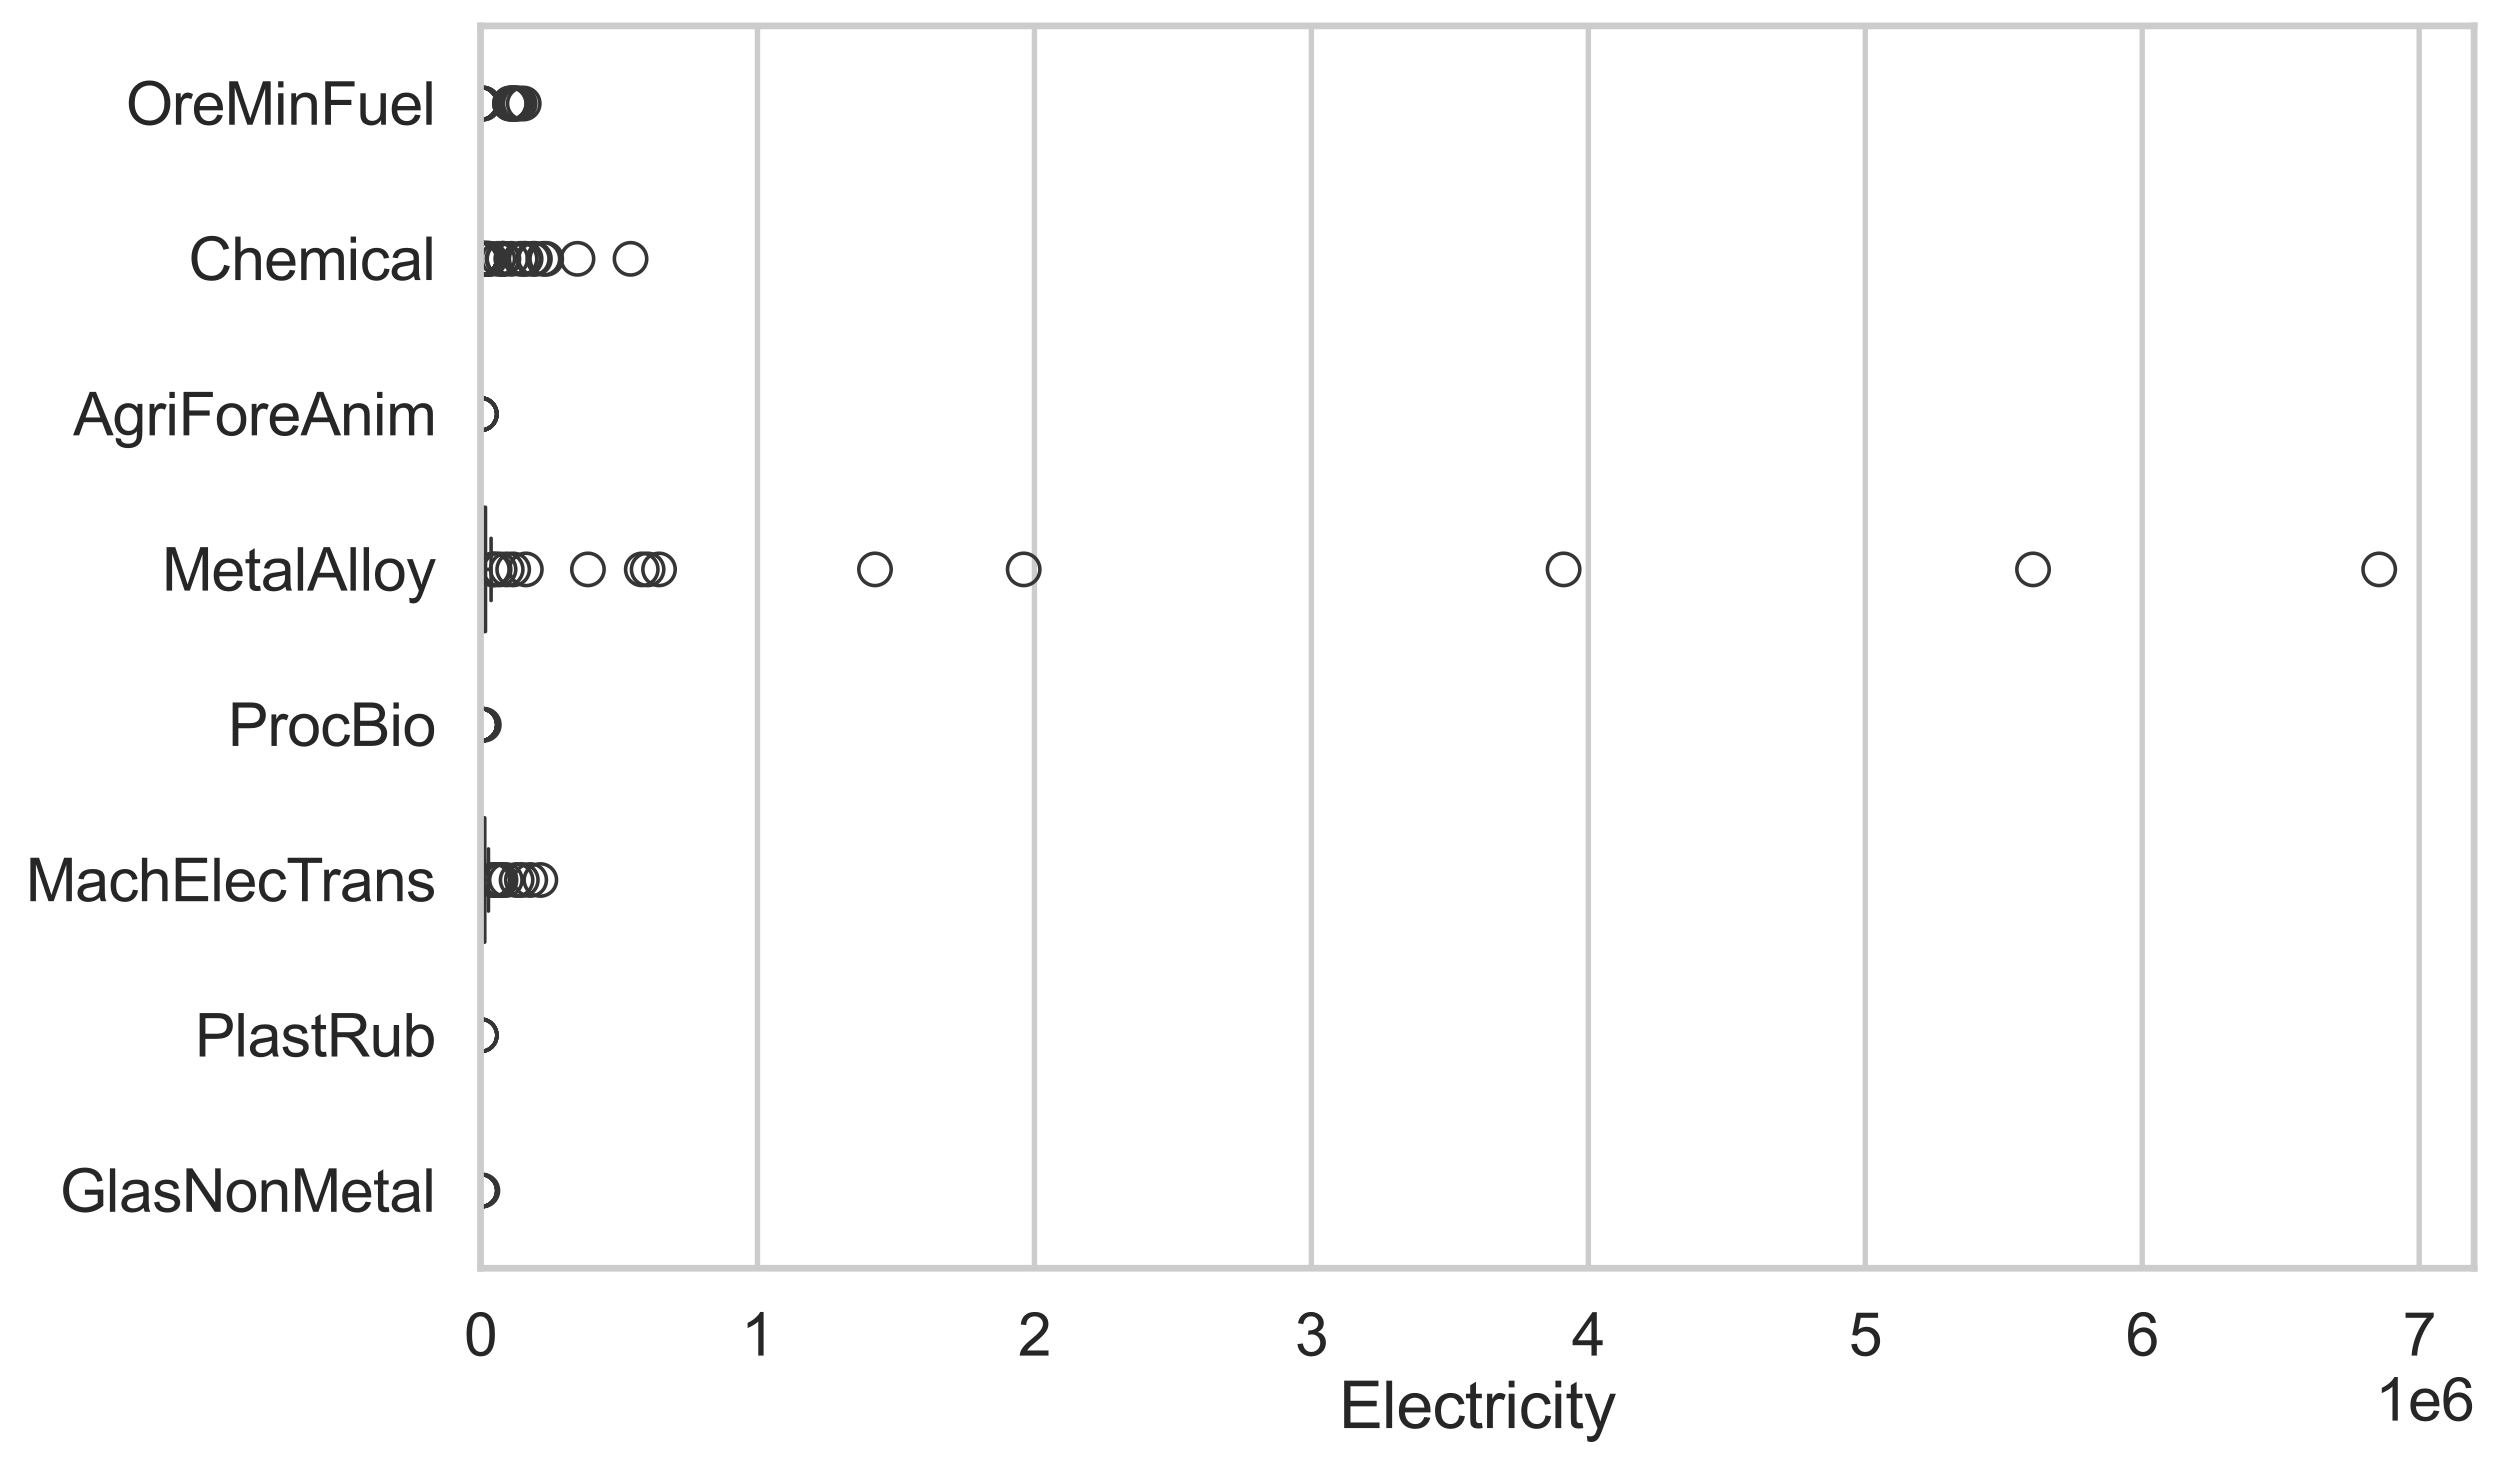 <?xml version="1.0" encoding="utf-8" standalone="no"?>
<!DOCTYPE svg PUBLIC "-//W3C//DTD SVG 1.1//EN"
  "http://www.w3.org/Graphics/SVG/1.1/DTD/svg11.dtd">
<svg xmlns:xlink="http://www.w3.org/1999/xlink" width="695.577pt" height="408.322pt" viewBox="0 0 695.577 408.322" xmlns="http://www.w3.org/2000/svg" version="1.1">
 <defs>
  <style type="text/css">*{stroke-linejoin: round; stroke-linecap: butt}</style>
 </defs>
 <g id="figure_1">
  <g id="patch_1">
   <path d="M 0 408.322 
L 695.577 408.322 
L 695.577 0 
L 0 0 
z
" style="fill: #ffffff"/>
  </g>
  <g id="axes_1">
   <g id="patch_2">
    <path d="M 133.697 352.86 
L 688.377 352.86 
L 688.377 7.2 
L 133.697 7.2 
z
" style="fill: #ffffff"/>
   </g>
   <g id="matplotlib.axis_1">
    <g id="xtick_1">
     <g id="line2d_1">
      <path d="M 133.697 352.86 
L 133.697 7.2 
" clip-path="url(#p0f809bcb93)" style="fill: none; stroke: #cccccc; stroke-width: 1.5; stroke-linecap: round"/>
     </g>
     <g id="text_1">
      <!-- 0 -->
      <g style="fill: #262626" transform="translate(129.109 377.17) scale(0.165 -0.165)">
       <defs>
        <path id="ArialMT-30" d="M 266 2259 
Q 266 3072 433 3567 
Q 600 4063 929 4331 
Q 1259 4600 1759 4600 
Q 2128 4600 2406 4451 
Q 2684 4303 2865 4023 
Q 3047 3744 3150 3342 
Q 3253 2941 3253 2259 
Q 3253 1453 3087 958 
Q 2922 463 2592 192 
Q 2263 -78 1759 -78 
Q 1097 -78 719 397 
Q 266 969 266 2259 
z
M 844 2259 
Q 844 1131 1108 757 
Q 1372 384 1759 384 
Q 2147 384 2411 759 
Q 2675 1134 2675 2259 
Q 2675 3391 2411 3762 
Q 2147 4134 1753 4134 
Q 1366 4134 1134 3806 
Q 844 3388 844 2259 
z
" transform="scale(0.016)"/>
       </defs>
       <use xlink:href="#ArialMT-30"/>
      </g>
     </g>
    </g>
    <g id="xtick_2">
     <g id="line2d_2">
      <path d="M 210.753 352.86 
L 210.753 7.2 
" clip-path="url(#p0f809bcb93)" style="fill: none; stroke: #cccccc; stroke-width: 1.5; stroke-linecap: round"/>
     </g>
     <g id="text_2">
      <!-- 1 -->
      <g style="fill: #262626" transform="translate(206.165 377.17) scale(0.165 -0.165)">
       <defs>
        <path id="ArialMT-31" d="M 2384 0 
L 1822 0 
L 1822 3584 
Q 1619 3391 1289 3197 
Q 959 3003 697 2906 
L 697 3450 
Q 1169 3672 1522 3987 
Q 1875 4303 2022 4600 
L 2384 4600 
L 2384 0 
z
" transform="scale(0.016)"/>
       </defs>
       <use xlink:href="#ArialMT-31"/>
      </g>
     </g>
    </g>
    <g id="xtick_3">
     <g id="line2d_3">
      <path d="M 287.809 352.86 
L 287.809 7.2 
" clip-path="url(#p0f809bcb93)" style="fill: none; stroke: #cccccc; stroke-width: 1.5; stroke-linecap: round"/>
     </g>
     <g id="text_3">
      <!-- 2 -->
      <g style="fill: #262626" transform="translate(283.221 377.17) scale(0.165 -0.165)">
       <defs>
        <path id="ArialMT-32" d="M 3222 541 
L 3222 0 
L 194 0 
Q 188 203 259 391 
Q 375 700 629 1000 
Q 884 1300 1366 1694 
Q 2113 2306 2375 2664 
Q 2638 3022 2638 3341 
Q 2638 3675 2398 3904 
Q 2159 4134 1775 4134 
Q 1369 4134 1125 3890 
Q 881 3647 878 3216 
L 300 3275 
Q 359 3922 746 4261 
Q 1134 4600 1788 4600 
Q 2447 4600 2831 4234 
Q 3216 3869 3216 3328 
Q 3216 3053 3103 2787 
Q 2991 2522 2730 2228 
Q 2469 1934 1863 1422 
Q 1356 997 1212 845 
Q 1069 694 975 541 
L 3222 541 
z
" transform="scale(0.016)"/>
       </defs>
       <use xlink:href="#ArialMT-32"/>
      </g>
     </g>
    </g>
    <g id="xtick_4">
     <g id="line2d_4">
      <path d="M 364.865 352.86 
L 364.865 7.2 
" clip-path="url(#p0f809bcb93)" style="fill: none; stroke: #cccccc; stroke-width: 1.5; stroke-linecap: round"/>
     </g>
     <g id="text_4">
      <!-- 3 -->
      <g style="fill: #262626" transform="translate(360.277 377.17) scale(0.165 -0.165)">
       <defs>
        <path id="ArialMT-33" d="M 269 1209 
L 831 1284 
Q 928 806 1161 595 
Q 1394 384 1728 384 
Q 2125 384 2398 659 
Q 2672 934 2672 1341 
Q 2672 1728 2419 1979 
Q 2166 2231 1775 2231 
Q 1616 2231 1378 2169 
L 1441 2663 
Q 1497 2656 1531 2656 
Q 1891 2656 2178 2843 
Q 2466 3031 2466 3422 
Q 2466 3731 2256 3934 
Q 2047 4138 1716 4138 
Q 1388 4138 1169 3931 
Q 950 3725 888 3313 
L 325 3413 
Q 428 3978 793 4289 
Q 1159 4600 1703 4600 
Q 2078 4600 2393 4439 
Q 2709 4278 2876 4000 
Q 3044 3722 3044 3409 
Q 3044 3113 2884 2869 
Q 2725 2625 2413 2481 
Q 2819 2388 3044 2092 
Q 3269 1797 3269 1353 
Q 3269 753 2831 336 
Q 2394 -81 1725 -81 
Q 1122 -81 723 278 
Q 325 638 269 1209 
z
" transform="scale(0.016)"/>
       </defs>
       <use xlink:href="#ArialMT-33"/>
      </g>
     </g>
    </g>
    <g id="xtick_5">
     <g id="line2d_5">
      <path d="M 441.921 352.86 
L 441.921 7.2 
" clip-path="url(#p0f809bcb93)" style="fill: none; stroke: #cccccc; stroke-width: 1.5; stroke-linecap: round"/>
     </g>
     <g id="text_5">
      <!-- 4 -->
      <g style="fill: #262626" transform="translate(437.333 377.17) scale(0.165 -0.165)">
       <defs>
        <path id="ArialMT-34" d="M 2069 0 
L 2069 1097 
L 81 1097 
L 81 1613 
L 2172 4581 
L 2631 4581 
L 2631 1613 
L 3250 1613 
L 3250 1097 
L 2631 1097 
L 2631 0 
L 2069 0 
z
M 2069 1613 
L 2069 3678 
L 634 1613 
L 2069 1613 
z
" transform="scale(0.016)"/>
       </defs>
       <use xlink:href="#ArialMT-34"/>
      </g>
     </g>
    </g>
    <g id="xtick_6">
     <g id="line2d_6">
      <path d="M 518.977 352.86 
L 518.977 7.2 
" clip-path="url(#p0f809bcb93)" style="fill: none; stroke: #cccccc; stroke-width: 1.5; stroke-linecap: round"/>
     </g>
     <g id="text_6">
      <!-- 5 -->
      <g style="fill: #262626" transform="translate(514.389 377.17) scale(0.165 -0.165)">
       <defs>
        <path id="ArialMT-35" d="M 266 1200 
L 856 1250 
Q 922 819 1161 601 
Q 1400 384 1738 384 
Q 2144 384 2425 690 
Q 2706 997 2706 1503 
Q 2706 1984 2436 2262 
Q 2166 2541 1728 2541 
Q 1456 2541 1237 2417 
Q 1019 2294 894 2097 
L 366 2166 
L 809 4519 
L 3088 4519 
L 3088 3981 
L 1259 3981 
L 1013 2750 
Q 1425 3038 1878 3038 
Q 2478 3038 2890 2622 
Q 3303 2206 3303 1553 
Q 3303 931 2941 478 
Q 2500 -78 1738 -78 
Q 1113 -78 717 272 
Q 322 622 266 1200 
z
" transform="scale(0.016)"/>
       </defs>
       <use xlink:href="#ArialMT-35"/>
      </g>
     </g>
    </g>
    <g id="xtick_7">
     <g id="line2d_7">
      <path d="M 596.033 352.86 
L 596.033 7.2 
" clip-path="url(#p0f809bcb93)" style="fill: none; stroke: #cccccc; stroke-width: 1.5; stroke-linecap: round"/>
     </g>
     <g id="text_7">
      <!-- 6 -->
      <g style="fill: #262626" transform="translate(591.445 377.17) scale(0.165 -0.165)">
       <defs>
        <path id="ArialMT-36" d="M 3184 3459 
L 2625 3416 
Q 2550 3747 2413 3897 
Q 2184 4138 1850 4138 
Q 1581 4138 1378 3988 
Q 1113 3794 959 3422 
Q 806 3050 800 2363 
Q 1003 2672 1297 2822 
Q 1591 2972 1913 2972 
Q 2475 2972 2870 2558 
Q 3266 2144 3266 1488 
Q 3266 1056 3080 686 
Q 2894 316 2569 119 
Q 2244 -78 1831 -78 
Q 1128 -78 684 439 
Q 241 956 241 2144 
Q 241 3472 731 4075 
Q 1159 4600 1884 4600 
Q 2425 4600 2770 4297 
Q 3116 3994 3184 3459 
z
M 888 1484 
Q 888 1194 1011 928 
Q 1134 663 1356 523 
Q 1578 384 1822 384 
Q 2178 384 2434 671 
Q 2691 959 2691 1453 
Q 2691 1928 2437 2201 
Q 2184 2475 1800 2475 
Q 1419 2475 1153 2201 
Q 888 1928 888 1484 
z
" transform="scale(0.016)"/>
       </defs>
       <use xlink:href="#ArialMT-36"/>
      </g>
     </g>
    </g>
    <g id="xtick_8">
     <g id="line2d_8">
      <path d="M 673.089 352.86 
L 673.089 7.2 
" clip-path="url(#p0f809bcb93)" style="fill: none; stroke: #cccccc; stroke-width: 1.5; stroke-linecap: round"/>
     </g>
     <g id="text_8">
      <!-- 7 -->
      <g style="fill: #262626" transform="translate(668.501 377.17) scale(0.165 -0.165)">
       <defs>
        <path id="ArialMT-37" d="M 303 3981 
L 303 4522 
L 3269 4522 
L 3269 4084 
Q 2831 3619 2401 2847 
Q 1972 2075 1738 1259 
Q 1569 684 1522 0 
L 944 0 
Q 953 541 1156 1306 
Q 1359 2072 1739 2783 
Q 2119 3494 2547 3981 
L 303 3981 
z
" transform="scale(0.016)"/>
       </defs>
       <use xlink:href="#ArialMT-37"/>
      </g>
     </g>
    </g>
    <g id="text_9">
     <!-- Electricity -->
     <g style="fill: #262626" transform="translate(372.532 397.334) scale(0.18 -0.18)">
      <defs>
       <path id="ArialMT-45" d="M 506 0 
L 506 4581 
L 3819 4581 
L 3819 4041 
L 1113 4041 
L 1113 2638 
L 3647 2638 
L 3647 2100 
L 1113 2100 
L 1113 541 
L 3925 541 
L 3925 0 
L 506 0 
z
" transform="scale(0.016)"/>
       <path id="ArialMT-6c" d="M 409 0 
L 409 4581 
L 972 4581 
L 972 0 
L 409 0 
z
" transform="scale(0.016)"/>
       <path id="ArialMT-65" d="M 2694 1069 
L 3275 997 
Q 3138 488 2766 206 
Q 2394 -75 1816 -75 
Q 1088 -75 661 373 
Q 234 822 234 1631 
Q 234 2469 665 2931 
Q 1097 3394 1784 3394 
Q 2450 3394 2872 2941 
Q 3294 2488 3294 1666 
Q 3294 1616 3291 1516 
L 816 1516 
Q 847 969 1125 678 
Q 1403 388 1819 388 
Q 2128 388 2347 550 
Q 2566 713 2694 1069 
z
M 847 1978 
L 2700 1978 
Q 2663 2397 2488 2606 
Q 2219 2931 1791 2931 
Q 1403 2931 1139 2672 
Q 875 2413 847 1978 
z
" transform="scale(0.016)"/>
       <path id="ArialMT-63" d="M 2588 1216 
L 3141 1144 
Q 3050 572 2676 248 
Q 2303 -75 1759 -75 
Q 1078 -75 664 370 
Q 250 816 250 1647 
Q 250 2184 428 2587 
Q 606 2991 970 3192 
Q 1334 3394 1763 3394 
Q 2303 3394 2647 3120 
Q 2991 2847 3088 2344 
L 2541 2259 
Q 2463 2594 2264 2762 
Q 2066 2931 1784 2931 
Q 1359 2931 1093 2626 
Q 828 2322 828 1663 
Q 828 994 1084 691 
Q 1341 388 1753 388 
Q 2084 388 2306 591 
Q 2528 794 2588 1216 
z
" transform="scale(0.016)"/>
       <path id="ArialMT-74" d="M 1650 503 
L 1731 6 
Q 1494 -44 1306 -44 
Q 1000 -44 831 53 
Q 663 150 594 308 
Q 525 466 525 972 
L 525 2881 
L 113 2881 
L 113 3319 
L 525 3319 
L 525 4141 
L 1084 4478 
L 1084 3319 
L 1650 3319 
L 1650 2881 
L 1084 2881 
L 1084 941 
Q 1084 700 1114 631 
Q 1144 563 1211 522 
Q 1278 481 1403 481 
Q 1497 481 1650 503 
z
" transform="scale(0.016)"/>
       <path id="ArialMT-72" d="M 416 0 
L 416 3319 
L 922 3319 
L 922 2816 
Q 1116 3169 1280 3281 
Q 1444 3394 1641 3394 
Q 1925 3394 2219 3213 
L 2025 2691 
Q 1819 2813 1613 2813 
Q 1428 2813 1281 2702 
Q 1134 2591 1072 2394 
Q 978 2094 978 1738 
L 978 0 
L 416 0 
z
" transform="scale(0.016)"/>
       <path id="ArialMT-69" d="M 425 3934 
L 425 4581 
L 988 4581 
L 988 3934 
L 425 3934 
z
M 425 0 
L 425 3319 
L 988 3319 
L 988 0 
L 425 0 
z
" transform="scale(0.016)"/>
       <path id="ArialMT-79" d="M 397 -1278 
L 334 -750 
Q 519 -800 656 -800 
Q 844 -800 956 -737 
Q 1069 -675 1141 -563 
Q 1194 -478 1313 -144 
Q 1328 -97 1363 -6 
L 103 3319 
L 709 3319 
L 1400 1397 
Q 1534 1031 1641 628 
Q 1738 1016 1872 1384 
L 2581 3319 
L 3144 3319 
L 1881 -56 
Q 1678 -603 1566 -809 
Q 1416 -1088 1222 -1217 
Q 1028 -1347 759 -1347 
Q 597 -1347 397 -1278 
z
" transform="scale(0.016)"/>
      </defs>
      <use xlink:href="#ArialMT-45"/>
      <use xlink:href="#ArialMT-6c" transform="translate(66.699 0)"/>
      <use xlink:href="#ArialMT-65" transform="translate(88.916 0)"/>
      <use xlink:href="#ArialMT-63" transform="translate(144.531 0)"/>
      <use xlink:href="#ArialMT-74" transform="translate(194.531 0)"/>
      <use xlink:href="#ArialMT-72" transform="translate(222.314 0)"/>
      <use xlink:href="#ArialMT-69" transform="translate(255.615 0)"/>
      <use xlink:href="#ArialMT-63" transform="translate(277.832 0)"/>
      <use xlink:href="#ArialMT-69" transform="translate(327.832 0)"/>
      <use xlink:href="#ArialMT-74" transform="translate(350.049 0)"/>
      <use xlink:href="#ArialMT-79" transform="translate(377.832 0)"/>
     </g>
    </g>
    <g id="text_10">
     <!-- 1e6 -->
     <g style="fill: #262626" transform="translate(660.85 395.26) scale(0.165 -0.165)">
      <use xlink:href="#ArialMT-31"/>
      <use xlink:href="#ArialMT-65" transform="translate(55.615 0)"/>
      <use xlink:href="#ArialMT-36" transform="translate(111.23 0)"/>
     </g>
    </g>
   </g>
   <g id="matplotlib.axis_2">
    <g id="ytick_1">
     <g id="text_11">
      <!-- OreMinFuel -->
      <g style="fill: #262626" transform="translate(35.013 34.709) scale(0.165 -0.165)">
       <defs>
        <path id="ArialMT-4f" d="M 309 2231 
Q 309 3372 921 4017 
Q 1534 4663 2503 4663 
Q 3138 4663 3647 4359 
Q 4156 4056 4423 3514 
Q 4691 2972 4691 2284 
Q 4691 1588 4409 1038 
Q 4128 488 3612 205 
Q 3097 -78 2500 -78 
Q 1853 -78 1343 234 
Q 834 547 571 1087 
Q 309 1628 309 2231 
z
M 934 2222 
Q 934 1394 1379 917 
Q 1825 441 2497 441 
Q 3181 441 3623 922 
Q 4066 1403 4066 2288 
Q 4066 2847 3877 3264 
Q 3688 3681 3323 3911 
Q 2959 4141 2506 4141 
Q 1863 4141 1398 3698 
Q 934 3256 934 2222 
z
" transform="scale(0.016)"/>
        <path id="ArialMT-4d" d="M 475 0 
L 475 4581 
L 1388 4581 
L 2472 1338 
Q 2622 884 2691 659 
Q 2769 909 2934 1394 
L 4031 4581 
L 4847 4581 
L 4847 0 
L 4263 0 
L 4263 3834 
L 2931 0 
L 2384 0 
L 1059 3900 
L 1059 0 
L 475 0 
z
" transform="scale(0.016)"/>
        <path id="ArialMT-6e" d="M 422 0 
L 422 3319 
L 928 3319 
L 928 2847 
Q 1294 3394 1984 3394 
Q 2284 3394 2536 3286 
Q 2788 3178 2913 3003 
Q 3038 2828 3088 2588 
Q 3119 2431 3119 2041 
L 3119 0 
L 2556 0 
L 2556 2019 
Q 2556 2363 2490 2533 
Q 2425 2703 2258 2804 
Q 2091 2906 1866 2906 
Q 1506 2906 1245 2678 
Q 984 2450 984 1813 
L 984 0 
L 422 0 
z
" transform="scale(0.016)"/>
        <path id="ArialMT-46" d="M 525 0 
L 525 4581 
L 3616 4581 
L 3616 4041 
L 1131 4041 
L 1131 2622 
L 3281 2622 
L 3281 2081 
L 1131 2081 
L 1131 0 
L 525 0 
z
" transform="scale(0.016)"/>
        <path id="ArialMT-75" d="M 2597 0 
L 2597 488 
Q 2209 -75 1544 -75 
Q 1250 -75 995 37 
Q 741 150 617 320 
Q 494 491 444 738 
Q 409 903 409 1263 
L 409 3319 
L 972 3319 
L 972 1478 
Q 972 1038 1006 884 
Q 1059 663 1231 536 
Q 1403 409 1656 409 
Q 1909 409 2131 539 
Q 2353 669 2445 892 
Q 2538 1116 2538 1541 
L 2538 3319 
L 3100 3319 
L 3100 0 
L 2597 0 
z
" transform="scale(0.016)"/>
       </defs>
       <use xlink:href="#ArialMT-4f"/>
       <use xlink:href="#ArialMT-72" transform="translate(77.783 0)"/>
       <use xlink:href="#ArialMT-65" transform="translate(111.084 0)"/>
       <use xlink:href="#ArialMT-4d" transform="translate(166.699 0)"/>
       <use xlink:href="#ArialMT-69" transform="translate(250 0)"/>
       <use xlink:href="#ArialMT-6e" transform="translate(272.217 0)"/>
       <use xlink:href="#ArialMT-46" transform="translate(327.832 0)"/>
       <use xlink:href="#ArialMT-75" transform="translate(388.916 0)"/>
       <use xlink:href="#ArialMT-65" transform="translate(444.531 0)"/>
       <use xlink:href="#ArialMT-6c" transform="translate(500.146 0)"/>
      </g>
     </g>
    </g>
    <g id="ytick_2">
     <g id="text_12">
      <!-- Chemical -->
      <g style="fill: #262626" transform="translate(52.428 77.916) scale(0.165 -0.165)">
       <defs>
        <path id="ArialMT-43" d="M 3763 1606 
L 4369 1453 
Q 4178 706 3683 314 
Q 3188 -78 2472 -78 
Q 1731 -78 1267 223 
Q 803 525 561 1097 
Q 319 1669 319 2325 
Q 319 3041 592 3573 
Q 866 4106 1370 4382 
Q 1875 4659 2481 4659 
Q 3169 4659 3637 4309 
Q 4106 3959 4291 3325 
L 3694 3184 
Q 3534 3684 3231 3912 
Q 2928 4141 2469 4141 
Q 1941 4141 1586 3887 
Q 1231 3634 1087 3207 
Q 944 2781 944 2328 
Q 944 1744 1114 1308 
Q 1284 872 1643 656 
Q 2003 441 2422 441 
Q 2931 441 3284 734 
Q 3638 1028 3763 1606 
z
" transform="scale(0.016)"/>
        <path id="ArialMT-68" d="M 422 0 
L 422 4581 
L 984 4581 
L 984 2938 
Q 1378 3394 1978 3394 
Q 2347 3394 2619 3248 
Q 2891 3103 3008 2847 
Q 3125 2591 3125 2103 
L 3125 0 
L 2563 0 
L 2563 2103 
Q 2563 2525 2380 2717 
Q 2197 2909 1863 2909 
Q 1613 2909 1392 2779 
Q 1172 2650 1078 2428 
Q 984 2206 984 1816 
L 984 0 
L 422 0 
z
" transform="scale(0.016)"/>
        <path id="ArialMT-6d" d="M 422 0 
L 422 3319 
L 925 3319 
L 925 2853 
Q 1081 3097 1340 3245 
Q 1600 3394 1931 3394 
Q 2300 3394 2536 3241 
Q 2772 3088 2869 2813 
Q 3263 3394 3894 3394 
Q 4388 3394 4653 3120 
Q 4919 2847 4919 2278 
L 4919 0 
L 4359 0 
L 4359 2091 
Q 4359 2428 4304 2576 
Q 4250 2725 4106 2815 
Q 3963 2906 3769 2906 
Q 3419 2906 3187 2673 
Q 2956 2441 2956 1928 
L 2956 0 
L 2394 0 
L 2394 2156 
Q 2394 2531 2256 2718 
Q 2119 2906 1806 2906 
Q 1569 2906 1367 2781 
Q 1166 2656 1075 2415 
Q 984 2175 984 1722 
L 984 0 
L 422 0 
z
" transform="scale(0.016)"/>
        <path id="ArialMT-61" d="M 2588 409 
Q 2275 144 1986 34 
Q 1697 -75 1366 -75 
Q 819 -75 525 192 
Q 231 459 231 875 
Q 231 1119 342 1320 
Q 453 1522 633 1644 
Q 813 1766 1038 1828 
Q 1203 1872 1538 1913 
Q 2219 1994 2541 2106 
Q 2544 2222 2544 2253 
Q 2544 2597 2384 2738 
Q 2169 2928 1744 2928 
Q 1347 2928 1158 2789 
Q 969 2650 878 2297 
L 328 2372 
Q 403 2725 575 2942 
Q 747 3159 1072 3276 
Q 1397 3394 1825 3394 
Q 2250 3394 2515 3294 
Q 2781 3194 2906 3042 
Q 3031 2891 3081 2659 
Q 3109 2516 3109 2141 
L 3109 1391 
Q 3109 606 3145 398 
Q 3181 191 3288 0 
L 2700 0 
Q 2613 175 2588 409 
z
M 2541 1666 
Q 2234 1541 1622 1453 
Q 1275 1403 1131 1340 
Q 988 1278 909 1158 
Q 831 1038 831 891 
Q 831 666 1001 516 
Q 1172 366 1500 366 
Q 1825 366 2078 508 
Q 2331 650 2450 897 
Q 2541 1088 2541 1459 
L 2541 1666 
z
" transform="scale(0.016)"/>
       </defs>
       <use xlink:href="#ArialMT-43"/>
       <use xlink:href="#ArialMT-68" transform="translate(72.217 0)"/>
       <use xlink:href="#ArialMT-65" transform="translate(127.832 0)"/>
       <use xlink:href="#ArialMT-6d" transform="translate(183.447 0)"/>
       <use xlink:href="#ArialMT-69" transform="translate(266.748 0)"/>
       <use xlink:href="#ArialMT-63" transform="translate(288.965 0)"/>
       <use xlink:href="#ArialMT-61" transform="translate(338.965 0)"/>
       <use xlink:href="#ArialMT-6c" transform="translate(394.58 0)"/>
      </g>
     </g>
    </g>
    <g id="ytick_3">
     <g id="text_13">
      <!-- AgriForeAnim -->
      <g style="fill: #262626" transform="translate(20.341 121.124) scale(0.165 -0.165)">
       <defs>
        <path id="ArialMT-41" d="M -9 0 
L 1750 4581 
L 2403 4581 
L 4278 0 
L 3588 0 
L 3053 1388 
L 1138 1388 
L 634 0 
L -9 0 
z
M 1313 1881 
L 2866 1881 
L 2388 3150 
Q 2169 3728 2063 4100 
Q 1975 3659 1816 3225 
L 1313 1881 
z
" transform="scale(0.016)"/>
        <path id="ArialMT-67" d="M 319 -275 
L 866 -356 
Q 900 -609 1056 -725 
Q 1266 -881 1628 -881 
Q 2019 -881 2231 -725 
Q 2444 -569 2519 -288 
Q 2563 -116 2559 434 
Q 2191 0 1641 0 
Q 956 0 581 494 
Q 206 988 206 1678 
Q 206 2153 378 2554 
Q 550 2956 876 3175 
Q 1203 3394 1644 3394 
Q 2231 3394 2613 2919 
L 2613 3319 
L 3131 3319 
L 3131 450 
Q 3131 -325 2973 -648 
Q 2816 -972 2473 -1159 
Q 2131 -1347 1631 -1347 
Q 1038 -1347 672 -1080 
Q 306 -813 319 -275 
z
M 784 1719 
Q 784 1066 1043 766 
Q 1303 466 1694 466 
Q 2081 466 2343 764 
Q 2606 1063 2606 1700 
Q 2606 2309 2336 2618 
Q 2066 2928 1684 2928 
Q 1309 2928 1046 2623 
Q 784 2319 784 1719 
z
" transform="scale(0.016)"/>
        <path id="ArialMT-6f" d="M 213 1659 
Q 213 2581 725 3025 
Q 1153 3394 1769 3394 
Q 2453 3394 2887 2945 
Q 3322 2497 3322 1706 
Q 3322 1066 3130 698 
Q 2938 331 2570 128 
Q 2203 -75 1769 -75 
Q 1072 -75 642 372 
Q 213 819 213 1659 
z
M 791 1659 
Q 791 1022 1069 705 
Q 1347 388 1769 388 
Q 2188 388 2466 706 
Q 2744 1025 2744 1678 
Q 2744 2294 2464 2611 
Q 2184 2928 1769 2928 
Q 1347 2928 1069 2612 
Q 791 2297 791 1659 
z
" transform="scale(0.016)"/>
       </defs>
       <use xlink:href="#ArialMT-41"/>
       <use xlink:href="#ArialMT-67" transform="translate(66.699 0)"/>
       <use xlink:href="#ArialMT-72" transform="translate(122.314 0)"/>
       <use xlink:href="#ArialMT-69" transform="translate(155.615 0)"/>
       <use xlink:href="#ArialMT-46" transform="translate(177.832 0)"/>
       <use xlink:href="#ArialMT-6f" transform="translate(238.916 0)"/>
       <use xlink:href="#ArialMT-72" transform="translate(294.531 0)"/>
       <use xlink:href="#ArialMT-65" transform="translate(327.832 0)"/>
       <use xlink:href="#ArialMT-41" transform="translate(383.447 0)"/>
       <use xlink:href="#ArialMT-6e" transform="translate(450.146 0)"/>
       <use xlink:href="#ArialMT-69" transform="translate(505.762 0)"/>
       <use xlink:href="#ArialMT-6d" transform="translate(527.979 0)"/>
      </g>
     </g>
    </g>
    <g id="ytick_4">
     <g id="text_14">
      <!-- MetalAlloy -->
      <g style="fill: #262626" transform="translate(45.088 164.331) scale(0.165 -0.165)">
       <use xlink:href="#ArialMT-4d"/>
       <use xlink:href="#ArialMT-65" transform="translate(83.301 0)"/>
       <use xlink:href="#ArialMT-74" transform="translate(138.916 0)"/>
       <use xlink:href="#ArialMT-61" transform="translate(166.699 0)"/>
       <use xlink:href="#ArialMT-6c" transform="translate(222.314 0)"/>
       <use xlink:href="#ArialMT-41" transform="translate(244.531 0)"/>
       <use xlink:href="#ArialMT-6c" transform="translate(311.23 0)"/>
       <use xlink:href="#ArialMT-6c" transform="translate(333.447 0)"/>
       <use xlink:href="#ArialMT-6f" transform="translate(355.664 0)"/>
       <use xlink:href="#ArialMT-79" transform="translate(411.279 0)"/>
      </g>
     </g>
    </g>
    <g id="ytick_5">
     <g id="text_15">
      <!-- ProcBio -->
      <g style="fill: #262626" transform="translate(63.424 207.539) scale(0.165 -0.165)">
       <defs>
        <path id="ArialMT-50" d="M 494 0 
L 494 4581 
L 2222 4581 
Q 2678 4581 2919 4538 
Q 3256 4481 3484 4323 
Q 3713 4166 3852 3881 
Q 3991 3597 3991 3256 
Q 3991 2672 3619 2267 
Q 3247 1863 2275 1863 
L 1100 1863 
L 1100 0 
L 494 0 
z
M 1100 2403 
L 2284 2403 
Q 2872 2403 3119 2622 
Q 3366 2841 3366 3238 
Q 3366 3525 3220 3729 
Q 3075 3934 2838 4000 
Q 2684 4041 2272 4041 
L 1100 4041 
L 1100 2403 
z
" transform="scale(0.016)"/>
        <path id="ArialMT-42" d="M 469 0 
L 469 4581 
L 2188 4581 
Q 2713 4581 3030 4442 
Q 3347 4303 3526 4014 
Q 3706 3725 3706 3409 
Q 3706 3116 3547 2856 
Q 3388 2597 3066 2438 
Q 3481 2316 3704 2022 
Q 3928 1728 3928 1328 
Q 3928 1006 3792 729 
Q 3656 453 3456 303 
Q 3256 153 2954 76 
Q 2653 0 2216 0 
L 469 0 
z
M 1075 2656 
L 2066 2656 
Q 2469 2656 2644 2709 
Q 2875 2778 2992 2937 
Q 3109 3097 3109 3338 
Q 3109 3566 3000 3739 
Q 2891 3913 2687 3977 
Q 2484 4041 1991 4041 
L 1075 4041 
L 1075 2656 
z
M 1075 541 
L 2216 541 
Q 2509 541 2628 563 
Q 2838 600 2978 687 
Q 3119 775 3209 942 
Q 3300 1109 3300 1328 
Q 3300 1584 3169 1773 
Q 3038 1963 2805 2039 
Q 2572 2116 2134 2116 
L 1075 2116 
L 1075 541 
z
" transform="scale(0.016)"/>
       </defs>
       <use xlink:href="#ArialMT-50"/>
       <use xlink:href="#ArialMT-72" transform="translate(66.699 0)"/>
       <use xlink:href="#ArialMT-6f" transform="translate(100 0)"/>
       <use xlink:href="#ArialMT-63" transform="translate(155.615 0)"/>
       <use xlink:href="#ArialMT-42" transform="translate(205.615 0)"/>
       <use xlink:href="#ArialMT-69" transform="translate(272.314 0)"/>
       <use xlink:href="#ArialMT-6f" transform="translate(294.531 0)"/>
      </g>
     </g>
    </g>
    <g id="ytick_6">
     <g id="text_16">
      <!-- MachElecTrans -->
      <g style="fill: #262626" transform="translate(7.2 250.746) scale(0.165 -0.165)">
       <defs>
        <path id="ArialMT-54" d="M 1659 0 
L 1659 4041 
L 150 4041 
L 150 4581 
L 3781 4581 
L 3781 4041 
L 2266 4041 
L 2266 0 
L 1659 0 
z
" transform="scale(0.016)"/>
        <path id="ArialMT-73" d="M 197 991 
L 753 1078 
Q 800 744 1014 566 
Q 1228 388 1613 388 
Q 2000 388 2187 545 
Q 2375 703 2375 916 
Q 2375 1106 2209 1216 
Q 2094 1291 1634 1406 
Q 1016 1563 777 1677 
Q 538 1791 414 1992 
Q 291 2194 291 2438 
Q 291 2659 392 2848 
Q 494 3038 669 3163 
Q 800 3259 1026 3326 
Q 1253 3394 1513 3394 
Q 1903 3394 2198 3281 
Q 2494 3169 2634 2976 
Q 2775 2784 2828 2463 
L 2278 2388 
Q 2241 2644 2061 2787 
Q 1881 2931 1553 2931 
Q 1166 2931 1000 2803 
Q 834 2675 834 2503 
Q 834 2394 903 2306 
Q 972 2216 1119 2156 
Q 1203 2125 1616 2013 
Q 2213 1853 2448 1751 
Q 2684 1650 2818 1456 
Q 2953 1263 2953 975 
Q 2953 694 2789 445 
Q 2625 197 2315 61 
Q 2006 -75 1616 -75 
Q 969 -75 630 194 
Q 291 463 197 991 
z
" transform="scale(0.016)"/>
       </defs>
       <use xlink:href="#ArialMT-4d"/>
       <use xlink:href="#ArialMT-61" transform="translate(83.301 0)"/>
       <use xlink:href="#ArialMT-63" transform="translate(138.916 0)"/>
       <use xlink:href="#ArialMT-68" transform="translate(188.916 0)"/>
       <use xlink:href="#ArialMT-45" transform="translate(244.531 0)"/>
       <use xlink:href="#ArialMT-6c" transform="translate(311.23 0)"/>
       <use xlink:href="#ArialMT-65" transform="translate(333.447 0)"/>
       <use xlink:href="#ArialMT-63" transform="translate(389.062 0)"/>
       <use xlink:href="#ArialMT-54" transform="translate(439.062 0)"/>
       <use xlink:href="#ArialMT-72" transform="translate(496.396 0)"/>
       <use xlink:href="#ArialMT-61" transform="translate(529.697 0)"/>
       <use xlink:href="#ArialMT-6e" transform="translate(585.312 0)"/>
       <use xlink:href="#ArialMT-73" transform="translate(640.928 0)"/>
      </g>
     </g>
    </g>
    <g id="ytick_7">
     <g id="text_17">
      <!-- PlastRub -->
      <g style="fill: #262626" transform="translate(54.248 293.954) scale(0.165 -0.165)">
       <defs>
        <path id="ArialMT-52" d="M 503 0 
L 503 4581 
L 2534 4581 
Q 3147 4581 3465 4457 
Q 3784 4334 3975 4021 
Q 4166 3709 4166 3331 
Q 4166 2844 3850 2509 
Q 3534 2175 2875 2084 
Q 3116 1969 3241 1856 
Q 3506 1613 3744 1247 
L 4541 0 
L 3778 0 
L 3172 953 
Q 2906 1366 2734 1584 
Q 2563 1803 2427 1890 
Q 2291 1978 2150 2013 
Q 2047 2034 1813 2034 
L 1109 2034 
L 1109 0 
L 503 0 
z
M 1109 2559 
L 2413 2559 
Q 2828 2559 3062 2645 
Q 3297 2731 3419 2920 
Q 3541 3109 3541 3331 
Q 3541 3656 3305 3865 
Q 3069 4075 2559 4075 
L 1109 4075 
L 1109 2559 
z
" transform="scale(0.016)"/>
        <path id="ArialMT-62" d="M 941 0 
L 419 0 
L 419 4581 
L 981 4581 
L 981 2947 
Q 1338 3394 1891 3394 
Q 2197 3394 2470 3270 
Q 2744 3147 2920 2923 
Q 3097 2700 3197 2384 
Q 3297 2069 3297 1709 
Q 3297 856 2875 390 
Q 2453 -75 1863 -75 
Q 1275 -75 941 416 
L 941 0 
z
M 934 1684 
Q 934 1088 1097 822 
Q 1363 388 1816 388 
Q 2184 388 2453 708 
Q 2722 1028 2722 1663 
Q 2722 2313 2464 2622 
Q 2206 2931 1841 2931 
Q 1472 2931 1203 2611 
Q 934 2291 934 1684 
z
" transform="scale(0.016)"/>
       </defs>
       <use xlink:href="#ArialMT-50"/>
       <use xlink:href="#ArialMT-6c" transform="translate(66.699 0)"/>
       <use xlink:href="#ArialMT-61" transform="translate(88.916 0)"/>
       <use xlink:href="#ArialMT-73" transform="translate(144.531 0)"/>
       <use xlink:href="#ArialMT-74" transform="translate(194.531 0)"/>
       <use xlink:href="#ArialMT-52" transform="translate(222.314 0)"/>
       <use xlink:href="#ArialMT-75" transform="translate(294.531 0)"/>
       <use xlink:href="#ArialMT-62" transform="translate(350.146 0)"/>
      </g>
     </g>
    </g>
    <g id="ytick_8">
     <g id="text_18">
      <!-- GlasNonMetal -->
      <g style="fill: #262626" transform="translate(16.659 337.161) scale(0.165 -0.165)">
       <defs>
        <path id="ArialMT-47" d="M 2638 1797 
L 2638 2334 
L 4578 2338 
L 4578 638 
Q 4131 281 3656 101 
Q 3181 -78 2681 -78 
Q 2006 -78 1454 211 
Q 903 500 622 1047 
Q 341 1594 341 2269 
Q 341 2938 620 3517 
Q 900 4097 1425 4378 
Q 1950 4659 2634 4659 
Q 3131 4659 3532 4498 
Q 3934 4338 4162 4050 
Q 4391 3763 4509 3300 
L 3963 3150 
Q 3859 3500 3706 3700 
Q 3553 3900 3268 4020 
Q 2984 4141 2638 4141 
Q 2222 4141 1919 4014 
Q 1616 3888 1430 3681 
Q 1244 3475 1141 3228 
Q 966 2803 966 2306 
Q 966 1694 1177 1281 
Q 1388 869 1791 669 
Q 2194 469 2647 469 
Q 3041 469 3416 620 
Q 3791 772 3984 944 
L 3984 1797 
L 2638 1797 
z
" transform="scale(0.016)"/>
        <path id="ArialMT-4e" d="M 488 0 
L 488 4581 
L 1109 4581 
L 3516 984 
L 3516 4581 
L 4097 4581 
L 4097 0 
L 3475 0 
L 1069 3600 
L 1069 0 
L 488 0 
z
" transform="scale(0.016)"/>
       </defs>
       <use xlink:href="#ArialMT-47"/>
       <use xlink:href="#ArialMT-6c" transform="translate(77.783 0)"/>
       <use xlink:href="#ArialMT-61" transform="translate(100 0)"/>
       <use xlink:href="#ArialMT-73" transform="translate(155.615 0)"/>
       <use xlink:href="#ArialMT-4e" transform="translate(205.615 0)"/>
       <use xlink:href="#ArialMT-6f" transform="translate(277.832 0)"/>
       <use xlink:href="#ArialMT-6e" transform="translate(333.447 0)"/>
       <use xlink:href="#ArialMT-4d" transform="translate(389.062 0)"/>
       <use xlink:href="#ArialMT-65" transform="translate(472.363 0)"/>
       <use xlink:href="#ArialMT-74" transform="translate(527.979 0)"/>
       <use xlink:href="#ArialMT-61" transform="translate(555.762 0)"/>
       <use xlink:href="#ArialMT-6c" transform="translate(611.377 0)"/>
      </g>
     </g>
    </g>
   </g>
   <g id="patch_3">
    <path d="M 133.697 11.521 
L 133.697 46.087 
L 133.699 46.087 
L 133.699 11.521 
L 133.697 11.521 
z
" clip-path="url(#p0f809bcb93)" style="fill: #ca74db; stroke: #353535; stroke-linejoin: miter"/>
   </g>
   <g id="line2d_9">
    <path d="M 133.697 28.804 
L 133.697 28.804 
" clip-path="url(#p0f809bcb93)" style="fill: none; stroke: #353535"/>
   </g>
   <g id="line2d_10">
    <path d="M 133.699 28.804 
L 133.702 28.804 
" clip-path="url(#p0f809bcb93)" style="fill: none; stroke: #353535"/>
   </g>
   <g id="line2d_11">
    <path d="M 133.697 20.162 
L 133.697 37.445 
" clip-path="url(#p0f809bcb93)" style="fill: none; stroke: #353535; stroke-linecap: round"/>
   </g>
   <g id="line2d_12">
    <path d="M 133.702 20.162 
L 133.702 37.445 
" clip-path="url(#p0f809bcb93)" style="fill: none; stroke: #353535; stroke-linecap: round"/>
   </g>
   <g id="line2d_13">
    <defs>
     <path id="m67350833b3" d="M 0 4.5 
C 1.193 4.5 2.338 4.026 3.182 3.182 
C 4.026 2.338 4.5 1.193 4.5 0 
C 4.5 -1.193 4.026 -2.338 3.182 -3.182 
C 2.338 -4.026 1.193 -4.5 0 -4.5 
C -1.193 -4.5 -2.338 -4.026 -3.182 -3.182 
C -4.026 -2.338 -4.5 -1.193 -4.5 0 
C -4.5 1.193 -4.026 2.338 -3.182 3.182 
C -2.338 4.026 -1.193 4.5 0 4.5 
z
" style="stroke: #353535"/>
    </defs>
    <g clip-path="url(#p0f809bcb93)">
     <use xlink:href="#m67350833b3" x="133.827" y="28.804" style="fill-opacity: 0; stroke: #353535"/>
     <use xlink:href="#m67350833b3" x="141.898" y="28.804" style="fill-opacity: 0; stroke: #353535"/>
     <use xlink:href="#m67350833b3" x="142.437" y="28.804" style="fill-opacity: 0; stroke: #353535"/>
     <use xlink:href="#m67350833b3" x="142.959" y="28.804" style="fill-opacity: 0; stroke: #353535"/>
     <use xlink:href="#m67350833b3" x="133.776" y="28.804" style="fill-opacity: 0; stroke: #353535"/>
     <use xlink:href="#m67350833b3" x="133.711" y="28.804" style="fill-opacity: 0; stroke: #353535"/>
     <use xlink:href="#m67350833b3" x="142.08" y="28.804" style="fill-opacity: 0; stroke: #353535"/>
     <use xlink:href="#m67350833b3" x="142.958" y="28.804" style="fill-opacity: 0; stroke: #353535"/>
     <use xlink:href="#m67350833b3" x="133.794" y="28.804" style="fill-opacity: 0; stroke: #353535"/>
     <use xlink:href="#m67350833b3" x="133.72" y="28.804" style="fill-opacity: 0; stroke: #353535"/>
     <use xlink:href="#m67350833b3" x="134.42" y="28.804" style="fill-opacity: 0; stroke: #353535"/>
     <use xlink:href="#m67350833b3" x="145.718" y="28.804" style="fill-opacity: 0; stroke: #353535"/>
     <use xlink:href="#m67350833b3" x="143.701" y="28.804" style="fill-opacity: 0; stroke: #353535"/>
     <use xlink:href="#m67350833b3" x="133.798" y="28.804" style="fill-opacity: 0; stroke: #353535"/>
     <use xlink:href="#m67350833b3" x="143.7" y="28.804" style="fill-opacity: 0; stroke: #353535"/>
     <use xlink:href="#m67350833b3" x="133.738" y="28.804" style="fill-opacity: 0; stroke: #353535"/>
     <use xlink:href="#m67350833b3" x="133.713" y="28.804" style="fill-opacity: 0; stroke: #353535"/>
     <use xlink:href="#m67350833b3" x="142.993" y="28.804" style="fill-opacity: 0; stroke: #353535"/>
     <use xlink:href="#m67350833b3" x="133.743" y="28.804" style="fill-opacity: 0; stroke: #353535"/>
     <use xlink:href="#m67350833b3" x="134.423" y="28.804" style="fill-opacity: 0; stroke: #353535"/>
     <use xlink:href="#m67350833b3" x="144.589" y="28.804" style="fill-opacity: 0; stroke: #353535"/>
     <use xlink:href="#m67350833b3" x="133.721" y="28.804" style="fill-opacity: 0; stroke: #353535"/>
     <use xlink:href="#m67350833b3" x="134.081" y="28.804" style="fill-opacity: 0; stroke: #353535"/>
     <use xlink:href="#m67350833b3" x="143.218" y="28.804" style="fill-opacity: 0; stroke: #353535"/>
     <use xlink:href="#m67350833b3" x="141.879" y="28.804" style="fill-opacity: 0; stroke: #353535"/>
     <use xlink:href="#m67350833b3" x="133.719" y="28.804" style="fill-opacity: 0; stroke: #353535"/>
     <use xlink:href="#m67350833b3" x="133.722" y="28.804" style="fill-opacity: 0; stroke: #353535"/>
    </g>
   </g>
   <g id="patch_4">
    <path d="M 133.701 54.728 
L 133.701 89.294 
L 133.717 89.294 
L 133.717 54.728 
L 133.701 54.728 
z
" clip-path="url(#p0f809bcb93)" style="fill: #5ca236; stroke: #353535; stroke-linejoin: miter"/>
   </g>
   <g id="line2d_14">
    <path d="M 133.701 72.011 
L 133.697 72.011 
" clip-path="url(#p0f809bcb93)" style="fill: none; stroke: #353535"/>
   </g>
   <g id="line2d_15">
    <path d="M 133.717 72.011 
L 133.741 72.011 
" clip-path="url(#p0f809bcb93)" style="fill: none; stroke: #353535"/>
   </g>
   <g id="line2d_16">
    <path d="M 133.697 63.37 
L 133.697 80.653 
" clip-path="url(#p0f809bcb93)" style="fill: none; stroke: #353535; stroke-linecap: round"/>
   </g>
   <g id="line2d_17">
    <path d="M 133.741 63.37 
L 133.741 80.653 
" clip-path="url(#p0f809bcb93)" style="fill: none; stroke: #353535; stroke-linecap: round"/>
   </g>
   <g id="line2d_18">
    <g clip-path="url(#p0f809bcb93)">
     <use xlink:href="#m67350833b3" x="144.849" y="72.011" style="fill-opacity: 0; stroke: #353535"/>
     <use xlink:href="#m67350833b3" x="135.28" y="72.011" style="fill-opacity: 0; stroke: #353535"/>
     <use xlink:href="#m67350833b3" x="133.897" y="72.011" style="fill-opacity: 0; stroke: #353535"/>
     <use xlink:href="#m67350833b3" x="133.808" y="72.011" style="fill-opacity: 0; stroke: #353535"/>
     <use xlink:href="#m67350833b3" x="133.746" y="72.011" style="fill-opacity: 0; stroke: #353535"/>
     <use xlink:href="#m67350833b3" x="134.266" y="72.011" style="fill-opacity: 0; stroke: #353535"/>
     <use xlink:href="#m67350833b3" x="136.252" y="72.011" style="fill-opacity: 0; stroke: #353535"/>
     <use xlink:href="#m67350833b3" x="133.981" y="72.011" style="fill-opacity: 0; stroke: #353535"/>
     <use xlink:href="#m67350833b3" x="134.085" y="72.011" style="fill-opacity: 0; stroke: #353535"/>
     <use xlink:href="#m67350833b3" x="133.907" y="72.011" style="fill-opacity: 0; stroke: #353535"/>
     <use xlink:href="#m67350833b3" x="133.767" y="72.011" style="fill-opacity: 0; stroke: #353535"/>
     <use xlink:href="#m67350833b3" x="133.964" y="72.011" style="fill-opacity: 0; stroke: #353535"/>
     <use xlink:href="#m67350833b3" x="133.867" y="72.011" style="fill-opacity: 0; stroke: #353535"/>
     <use xlink:href="#m67350833b3" x="135.838" y="72.011" style="fill-opacity: 0; stroke: #353535"/>
     <use xlink:href="#m67350833b3" x="134.177" y="72.011" style="fill-opacity: 0; stroke: #353535"/>
     <use xlink:href="#m67350833b3" x="135.573" y="72.011" style="fill-opacity: 0; stroke: #353535"/>
     <use xlink:href="#m67350833b3" x="133.743" y="72.011" style="fill-opacity: 0; stroke: #353535"/>
     <use xlink:href="#m67350833b3" x="133.868" y="72.011" style="fill-opacity: 0; stroke: #353535"/>
     <use xlink:href="#m67350833b3" x="148.246" y="72.011" style="fill-opacity: 0; stroke: #353535"/>
     <use xlink:href="#m67350833b3" x="134.957" y="72.011" style="fill-opacity: 0; stroke: #353535"/>
     <use xlink:href="#m67350833b3" x="133.983" y="72.011" style="fill-opacity: 0; stroke: #353535"/>
     <use xlink:href="#m67350833b3" x="134.51" y="72.011" style="fill-opacity: 0; stroke: #353535"/>
     <use xlink:href="#m67350833b3" x="133.832" y="72.011" style="fill-opacity: 0; stroke: #353535"/>
     <use xlink:href="#m67350833b3" x="148.826" y="72.011" style="fill-opacity: 0; stroke: #353535"/>
     <use xlink:href="#m67350833b3" x="133.946" y="72.011" style="fill-opacity: 0; stroke: #353535"/>
     <use xlink:href="#m67350833b3" x="133.751" y="72.011" style="fill-opacity: 0; stroke: #353535"/>
     <use xlink:href="#m67350833b3" x="133.943" y="72.011" style="fill-opacity: 0; stroke: #353535"/>
     <use xlink:href="#m67350833b3" x="133.742" y="72.011" style="fill-opacity: 0; stroke: #353535"/>
     <use xlink:href="#m67350833b3" x="175.435" y="72.011" style="fill-opacity: 0; stroke: #353535"/>
     <use xlink:href="#m67350833b3" x="133.764" y="72.011" style="fill-opacity: 0; stroke: #353535"/>
     <use xlink:href="#m67350833b3" x="133.759" y="72.011" style="fill-opacity: 0; stroke: #353535"/>
     <use xlink:href="#m67350833b3" x="142.256" y="72.011" style="fill-opacity: 0; stroke: #353535"/>
     <use xlink:href="#m67350833b3" x="134.599" y="72.011" style="fill-opacity: 0; stroke: #353535"/>
     <use xlink:href="#m67350833b3" x="134.016" y="72.011" style="fill-opacity: 0; stroke: #353535"/>
     <use xlink:href="#m67350833b3" x="133.775" y="72.011" style="fill-opacity: 0; stroke: #353535"/>
     <use xlink:href="#m67350833b3" x="133.79" y="72.011" style="fill-opacity: 0; stroke: #353535"/>
     <use xlink:href="#m67350833b3" x="133.829" y="72.011" style="fill-opacity: 0; stroke: #353535"/>
     <use xlink:href="#m67350833b3" x="145.779" y="72.011" style="fill-opacity: 0; stroke: #353535"/>
     <use xlink:href="#m67350833b3" x="133.755" y="72.011" style="fill-opacity: 0; stroke: #353535"/>
     <use xlink:href="#m67350833b3" x="134.113" y="72.011" style="fill-opacity: 0; stroke: #353535"/>
     <use xlink:href="#m67350833b3" x="133.755" y="72.011" style="fill-opacity: 0; stroke: #353535"/>
     <use xlink:href="#m67350833b3" x="133.743" y="72.011" style="fill-opacity: 0; stroke: #353535"/>
     <use xlink:href="#m67350833b3" x="133.743" y="72.011" style="fill-opacity: 0; stroke: #353535"/>
     <use xlink:href="#m67350833b3" x="134.106" y="72.011" style="fill-opacity: 0; stroke: #353535"/>
     <use xlink:href="#m67350833b3" x="134.108" y="72.011" style="fill-opacity: 0; stroke: #353535"/>
     <use xlink:href="#m67350833b3" x="133.769" y="72.011" style="fill-opacity: 0; stroke: #353535"/>
     <use xlink:href="#m67350833b3" x="139.948" y="72.011" style="fill-opacity: 0; stroke: #353535"/>
     <use xlink:href="#m67350833b3" x="140.066" y="72.011" style="fill-opacity: 0; stroke: #353535"/>
     <use xlink:href="#m67350833b3" x="133.771" y="72.011" style="fill-opacity: 0; stroke: #353535"/>
     <use xlink:href="#m67350833b3" x="135.096" y="72.011" style="fill-opacity: 0; stroke: #353535"/>
     <use xlink:href="#m67350833b3" x="133.996" y="72.011" style="fill-opacity: 0; stroke: #353535"/>
     <use xlink:href="#m67350833b3" x="134.818" y="72.011" style="fill-opacity: 0; stroke: #353535"/>
     <use xlink:href="#m67350833b3" x="133.985" y="72.011" style="fill-opacity: 0; stroke: #353535"/>
     <use xlink:href="#m67350833b3" x="133.744" y="72.011" style="fill-opacity: 0; stroke: #353535"/>
     <use xlink:href="#m67350833b3" x="146.243" y="72.011" style="fill-opacity: 0; stroke: #353535"/>
     <use xlink:href="#m67350833b3" x="133.997" y="72.011" style="fill-opacity: 0; stroke: #353535"/>
     <use xlink:href="#m67350833b3" x="133.742" y="72.011" style="fill-opacity: 0; stroke: #353535"/>
     <use xlink:href="#m67350833b3" x="134.31" y="72.011" style="fill-opacity: 0; stroke: #353535"/>
     <use xlink:href="#m67350833b3" x="135.928" y="72.011" style="fill-opacity: 0; stroke: #353535"/>
     <use xlink:href="#m67350833b3" x="134.002" y="72.011" style="fill-opacity: 0; stroke: #353535"/>
     <use xlink:href="#m67350833b3" x="134.558" y="72.011" style="fill-opacity: 0; stroke: #353535"/>
     <use xlink:href="#m67350833b3" x="133.773" y="72.011" style="fill-opacity: 0; stroke: #353535"/>
     <use xlink:href="#m67350833b3" x="135.584" y="72.011" style="fill-opacity: 0; stroke: #353535"/>
     <use xlink:href="#m67350833b3" x="133.751" y="72.011" style="fill-opacity: 0; stroke: #353535"/>
     <use xlink:href="#m67350833b3" x="134.007" y="72.011" style="fill-opacity: 0; stroke: #353535"/>
     <use xlink:href="#m67350833b3" x="133.741" y="72.011" style="fill-opacity: 0; stroke: #353535"/>
     <use xlink:href="#m67350833b3" x="138.632" y="72.011" style="fill-opacity: 0; stroke: #353535"/>
     <use xlink:href="#m67350833b3" x="133.842" y="72.011" style="fill-opacity: 0; stroke: #353535"/>
     <use xlink:href="#m67350833b3" x="133.756" y="72.011" style="fill-opacity: 0; stroke: #353535"/>
     <use xlink:href="#m67350833b3" x="133.768" y="72.011" style="fill-opacity: 0; stroke: #353535"/>
     <use xlink:href="#m67350833b3" x="139.809" y="72.011" style="fill-opacity: 0; stroke: #353535"/>
     <use xlink:href="#m67350833b3" x="151.972" y="72.011" style="fill-opacity: 0; stroke: #353535"/>
     <use xlink:href="#m67350833b3" x="133.747" y="72.011" style="fill-opacity: 0; stroke: #353535"/>
     <use xlink:href="#m67350833b3" x="133.747" y="72.011" style="fill-opacity: 0; stroke: #353535"/>
     <use xlink:href="#m67350833b3" x="133.753" y="72.011" style="fill-opacity: 0; stroke: #353535"/>
     <use xlink:href="#m67350833b3" x="133.919" y="72.011" style="fill-opacity: 0; stroke: #353535"/>
     <use xlink:href="#m67350833b3" x="133.878" y="72.011" style="fill-opacity: 0; stroke: #353535"/>
     <use xlink:href="#m67350833b3" x="133.775" y="72.011" style="fill-opacity: 0; stroke: #353535"/>
     <use xlink:href="#m67350833b3" x="160.675" y="72.011" style="fill-opacity: 0; stroke: #353535"/>
     <use xlink:href="#m67350833b3" x="151.206" y="72.011" style="fill-opacity: 0; stroke: #353535"/>
     <use xlink:href="#m67350833b3" x="133.983" y="72.011" style="fill-opacity: 0; stroke: #353535"/>
     <use xlink:href="#m67350833b3" x="134.514" y="72.011" style="fill-opacity: 0; stroke: #353535"/>
     <use xlink:href="#m67350833b3" x="133.968" y="72.011" style="fill-opacity: 0; stroke: #353535"/>
    </g>
   </g>
   <g id="patch_5">
    <path d="M 133.698 97.936 
L 133.698 132.502 
L 133.7 132.502 
L 133.7 97.936 
L 133.698 97.936 
z
" clip-path="url(#p0f809bcb93)" style="fill: #68afd7; stroke: #353535; stroke-linejoin: miter"/>
   </g>
   <g id="line2d_19">
    <path d="M 133.698 115.219 
L 133.697 115.219 
" clip-path="url(#p0f809bcb93)" style="fill: none; stroke: #353535"/>
   </g>
   <g id="line2d_20">
    <path d="M 133.7 115.219 
L 133.703 115.219 
" clip-path="url(#p0f809bcb93)" style="fill: none; stroke: #353535"/>
   </g>
   <g id="line2d_21">
    <path d="M 133.697 106.577 
L 133.697 123.86 
" clip-path="url(#p0f809bcb93)" style="fill: none; stroke: #353535; stroke-linecap: round"/>
   </g>
   <g id="line2d_22">
    <path d="M 133.703 106.577 
L 133.703 123.86 
" clip-path="url(#p0f809bcb93)" style="fill: none; stroke: #353535; stroke-linecap: round"/>
   </g>
   <g id="line2d_23">
    <g clip-path="url(#p0f809bcb93)">
     <use xlink:href="#m67350833b3" x="133.732" y="115.219" style="fill-opacity: 0; stroke: #353535"/>
     <use xlink:href="#m67350833b3" x="133.704" y="115.219" style="fill-opacity: 0; stroke: #353535"/>
     <use xlink:href="#m67350833b3" x="133.719" y="115.219" style="fill-opacity: 0; stroke: #353535"/>
     <use xlink:href="#m67350833b3" x="133.711" y="115.219" style="fill-opacity: 0; stroke: #353535"/>
     <use xlink:href="#m67350833b3" x="133.704" y="115.219" style="fill-opacity: 0; stroke: #353535"/>
     <use xlink:href="#m67350833b3" x="133.715" y="115.219" style="fill-opacity: 0; stroke: #353535"/>
     <use xlink:href="#m67350833b3" x="133.707" y="115.219" style="fill-opacity: 0; stroke: #353535"/>
     <use xlink:href="#m67350833b3" x="133.715" y="115.219" style="fill-opacity: 0; stroke: #353535"/>
     <use xlink:href="#m67350833b3" x="133.708" y="115.219" style="fill-opacity: 0; stroke: #353535"/>
     <use xlink:href="#m67350833b3" x="133.707" y="115.219" style="fill-opacity: 0; stroke: #353535"/>
     <use xlink:href="#m67350833b3" x="133.802" y="115.219" style="fill-opacity: 0; stroke: #353535"/>
     <use xlink:href="#m67350833b3" x="133.708" y="115.219" style="fill-opacity: 0; stroke: #353535"/>
     <use xlink:href="#m67350833b3" x="133.708" y="115.219" style="fill-opacity: 0; stroke: #353535"/>
     <use xlink:href="#m67350833b3" x="133.72" y="115.219" style="fill-opacity: 0; stroke: #353535"/>
     <use xlink:href="#m67350833b3" x="133.704" y="115.219" style="fill-opacity: 0; stroke: #353535"/>
     <use xlink:href="#m67350833b3" x="133.715" y="115.219" style="fill-opacity: 0; stroke: #353535"/>
     <use xlink:href="#m67350833b3" x="133.712" y="115.219" style="fill-opacity: 0; stroke: #353535"/>
    </g>
   </g>
   <g id="patch_6">
    <path d="M 133.706 141.143 
L 133.706 175.709 
L 135.073 175.709 
L 135.073 141.143 
L 133.706 141.143 
z
" clip-path="url(#p0f809bcb93)" style="fill: #daac58; stroke: #353535; stroke-linejoin: miter"/>
   </g>
   <g id="line2d_24">
    <path d="M 133.706 158.426 
L 133.697 158.426 
" clip-path="url(#p0f809bcb93)" style="fill: none; stroke: #353535"/>
   </g>
   <g id="line2d_25">
    <path d="M 135.073 158.426 
L 136.637 158.426 
" clip-path="url(#p0f809bcb93)" style="fill: none; stroke: #353535"/>
   </g>
   <g id="line2d_26">
    <path d="M 133.697 149.785 
L 133.697 167.068 
" clip-path="url(#p0f809bcb93)" style="fill: none; stroke: #353535; stroke-linecap: round"/>
   </g>
   <g id="line2d_27">
    <path d="M 136.637 149.785 
L 136.637 167.068 
" clip-path="url(#p0f809bcb93)" style="fill: none; stroke: #353535; stroke-linecap: round"/>
   </g>
   <g id="line2d_28">
    <g clip-path="url(#p0f809bcb93)">
     <use xlink:href="#m67350833b3" x="142.781" y="158.426" style="fill-opacity: 0; stroke: #353535"/>
     <use xlink:href="#m67350833b3" x="180.187" y="158.426" style="fill-opacity: 0; stroke: #353535"/>
     <use xlink:href="#m67350833b3" x="183.366" y="158.426" style="fill-opacity: 0; stroke: #353535"/>
     <use xlink:href="#m67350833b3" x="284.824" y="158.426" style="fill-opacity: 0; stroke: #353535"/>
     <use xlink:href="#m67350833b3" x="178.563" y="158.426" style="fill-opacity: 0; stroke: #353535"/>
     <use xlink:href="#m67350833b3" x="163.583" y="158.426" style="fill-opacity: 0; stroke: #353535"/>
     <use xlink:href="#m67350833b3" x="661.964" y="158.426" style="fill-opacity: 0; stroke: #353535"/>
     <use xlink:href="#m67350833b3" x="140.986" y="158.426" style="fill-opacity: 0; stroke: #353535"/>
     <use xlink:href="#m67350833b3" x="435.046" y="158.426" style="fill-opacity: 0; stroke: #353535"/>
     <use xlink:href="#m67350833b3" x="243.449" y="158.426" style="fill-opacity: 0; stroke: #353535"/>
     <use xlink:href="#m67350833b3" x="146.3" y="158.426" style="fill-opacity: 0; stroke: #353535"/>
     <use xlink:href="#m67350833b3" x="137.62" y="158.426" style="fill-opacity: 0; stroke: #353535"/>
     <use xlink:href="#m67350833b3" x="139.002" y="158.426" style="fill-opacity: 0; stroke: #353535"/>
     <use xlink:href="#m67350833b3" x="137.133" y="158.426" style="fill-opacity: 0; stroke: #353535"/>
     <use xlink:href="#m67350833b3" x="565.65" y="158.426" style="fill-opacity: 0; stroke: #353535"/>
    </g>
   </g>
   <g id="patch_7">
    <path d="M 133.697 184.351 
L 133.697 218.917 
L 133.703 218.917 
L 133.703 184.351 
L 133.697 184.351 
z
" clip-path="url(#p0f809bcb93)" style="fill: #166c9c; stroke: #353535; stroke-linejoin: miter"/>
   </g>
   <g id="line2d_29">
    <path d="M 133.697 201.634 
L 133.697 201.634 
" clip-path="url(#p0f809bcb93)" style="fill: none; stroke: #353535"/>
   </g>
   <g id="line2d_30">
    <path d="M 133.703 201.634 
L 133.709 201.634 
" clip-path="url(#p0f809bcb93)" style="fill: none; stroke: #353535"/>
   </g>
   <g id="line2d_31">
    <path d="M 133.697 192.992 
L 133.697 210.275 
" clip-path="url(#p0f809bcb93)" style="fill: none; stroke: #353535; stroke-linecap: round"/>
   </g>
   <g id="line2d_32">
    <path d="M 133.709 192.992 
L 133.709 210.275 
" clip-path="url(#p0f809bcb93)" style="fill: none; stroke: #353535; stroke-linecap: round"/>
   </g>
   <g id="line2d_33">
    <g clip-path="url(#p0f809bcb93)">
     <use xlink:href="#m67350833b3" x="134.068" y="201.634" style="fill-opacity: 0; stroke: #353535"/>
     <use xlink:href="#m67350833b3" x="133.952" y="201.634" style="fill-opacity: 0; stroke: #353535"/>
     <use xlink:href="#m67350833b3" x="133.795" y="201.634" style="fill-opacity: 0; stroke: #353535"/>
     <use xlink:href="#m67350833b3" x="133.765" y="201.634" style="fill-opacity: 0; stroke: #353535"/>
     <use xlink:href="#m67350833b3" x="133.723" y="201.634" style="fill-opacity: 0; stroke: #353535"/>
     <use xlink:href="#m67350833b3" x="133.713" y="201.634" style="fill-opacity: 0; stroke: #353535"/>
     <use xlink:href="#m67350833b3" x="133.712" y="201.634" style="fill-opacity: 0; stroke: #353535"/>
     <use xlink:href="#m67350833b3" x="134.069" y="201.634" style="fill-opacity: 0; stroke: #353535"/>
     <use xlink:href="#m67350833b3" x="133.713" y="201.634" style="fill-opacity: 0; stroke: #353535"/>
     <use xlink:href="#m67350833b3" x="133.715" y="201.634" style="fill-opacity: 0; stroke: #353535"/>
     <use xlink:href="#m67350833b3" x="133.762" y="201.634" style="fill-opacity: 0; stroke: #353535"/>
     <use xlink:href="#m67350833b3" x="133.765" y="201.634" style="fill-opacity: 0; stroke: #353535"/>
     <use xlink:href="#m67350833b3" x="133.713" y="201.634" style="fill-opacity: 0; stroke: #353535"/>
     <use xlink:href="#m67350833b3" x="133.72" y="201.634" style="fill-opacity: 0; stroke: #353535"/>
     <use xlink:href="#m67350833b3" x="133.746" y="201.634" style="fill-opacity: 0; stroke: #353535"/>
     <use xlink:href="#m67350833b3" x="134.607" y="201.634" style="fill-opacity: 0; stroke: #353535"/>
     <use xlink:href="#m67350833b3" x="133.737" y="201.634" style="fill-opacity: 0; stroke: #353535"/>
     <use xlink:href="#m67350833b3" x="133.711" y="201.634" style="fill-opacity: 0; stroke: #353535"/>
     <use xlink:href="#m67350833b3" x="133.733" y="201.634" style="fill-opacity: 0; stroke: #353535"/>
     <use xlink:href="#m67350833b3" x="133.711" y="201.634" style="fill-opacity: 0; stroke: #353535"/>
     <use xlink:href="#m67350833b3" x="133.715" y="201.634" style="fill-opacity: 0; stroke: #353535"/>
     <use xlink:href="#m67350833b3" x="133.744" y="201.634" style="fill-opacity: 0; stroke: #353535"/>
     <use xlink:href="#m67350833b3" x="134.069" y="201.634" style="fill-opacity: 0; stroke: #353535"/>
     <use xlink:href="#m67350833b3" x="133.761" y="201.634" style="fill-opacity: 0; stroke: #353535"/>
    </g>
   </g>
   <g id="patch_8">
    <path d="M 133.828 227.558 
L 133.828 262.124 
L 134.878 262.124 
L 134.878 227.558 
L 133.828 227.558 
z
" clip-path="url(#p0f809bcb93)" style="fill: #ba611b; stroke: #353535; stroke-linejoin: miter"/>
   </g>
   <g id="line2d_34">
    <path d="M 133.828 244.841 
L 133.697 244.841 
" clip-path="url(#p0f809bcb93)" style="fill: none; stroke: #353535"/>
   </g>
   <g id="line2d_35">
    <path d="M 134.878 244.841 
L 135.901 244.841 
" clip-path="url(#p0f809bcb93)" style="fill: none; stroke: #353535"/>
   </g>
   <g id="line2d_36">
    <path d="M 133.697 236.2 
L 133.697 253.483 
" clip-path="url(#p0f809bcb93)" style="fill: none; stroke: #353535; stroke-linecap: round"/>
   </g>
   <g id="line2d_37">
    <path d="M 135.901 236.2 
L 135.901 253.483 
" clip-path="url(#p0f809bcb93)" style="fill: none; stroke: #353535; stroke-linecap: round"/>
   </g>
   <g id="line2d_38">
    <g clip-path="url(#p0f809bcb93)">
     <use xlink:href="#m67350833b3" x="137.269" y="244.841" style="fill-opacity: 0; stroke: #353535"/>
     <use xlink:href="#m67350833b3" x="139.094" y="244.841" style="fill-opacity: 0; stroke: #353535"/>
     <use xlink:href="#m67350833b3" x="139.116" y="244.841" style="fill-opacity: 0; stroke: #353535"/>
     <use xlink:href="#m67350833b3" x="138.228" y="244.841" style="fill-opacity: 0; stroke: #353535"/>
     <use xlink:href="#m67350833b3" x="139.257" y="244.841" style="fill-opacity: 0; stroke: #353535"/>
     <use xlink:href="#m67350833b3" x="140.736" y="244.841" style="fill-opacity: 0; stroke: #353535"/>
     <use xlink:href="#m67350833b3" x="137.371" y="244.841" style="fill-opacity: 0; stroke: #353535"/>
     <use xlink:href="#m67350833b3" x="150.343" y="244.841" style="fill-opacity: 0; stroke: #353535"/>
     <use xlink:href="#m67350833b3" x="147.532" y="244.841" style="fill-opacity: 0; stroke: #353535"/>
     <use xlink:href="#m67350833b3" x="145.188" y="244.841" style="fill-opacity: 0; stroke: #353535"/>
     <use xlink:href="#m67350833b3" x="143.734" y="244.841" style="fill-opacity: 0; stroke: #353535"/>
     <use xlink:href="#m67350833b3" x="137.844" y="244.841" style="fill-opacity: 0; stroke: #353535"/>
     <use xlink:href="#m67350833b3" x="138.249" y="244.841" style="fill-opacity: 0; stroke: #353535"/>
    </g>
   </g>
   <g id="patch_9">
    <path d="M 133.698 270.766 
L 133.698 305.332 
L 133.708 305.332 
L 133.708 270.766 
L 133.698 270.766 
z
" clip-path="url(#p0f809bcb93)" style="fill: #e33eb2; stroke: #353535; stroke-linejoin: miter"/>
   </g>
   <g id="line2d_39">
    <path d="M 133.698 288.049 
L 133.697 288.049 
" clip-path="url(#p0f809bcb93)" style="fill: none; stroke: #353535"/>
   </g>
   <g id="line2d_40">
    <path d="M 133.708 288.049 
L 133.722 288.049 
" clip-path="url(#p0f809bcb93)" style="fill: none; stroke: #353535"/>
   </g>
   <g id="line2d_41">
    <path d="M 133.697 279.407 
L 133.697 296.69 
" clip-path="url(#p0f809bcb93)" style="fill: none; stroke: #353535; stroke-linecap: round"/>
   </g>
   <g id="line2d_42">
    <path d="M 133.722 279.407 
L 133.722 296.69 
" clip-path="url(#p0f809bcb93)" style="fill: none; stroke: #353535; stroke-linecap: round"/>
   </g>
   <g id="line2d_43">
    <g clip-path="url(#p0f809bcb93)">
     <use xlink:href="#m67350833b3" x="133.761" y="288.049" style="fill-opacity: 0; stroke: #353535"/>
     <use xlink:href="#m67350833b3" x="133.744" y="288.049" style="fill-opacity: 0; stroke: #353535"/>
     <use xlink:href="#m67350833b3" x="133.734" y="288.049" style="fill-opacity: 0; stroke: #353535"/>
     <use xlink:href="#m67350833b3" x="133.748" y="288.049" style="fill-opacity: 0; stroke: #353535"/>
     <use xlink:href="#m67350833b3" x="133.725" y="288.049" style="fill-opacity: 0; stroke: #353535"/>
     <use xlink:href="#m67350833b3" x="133.739" y="288.049" style="fill-opacity: 0; stroke: #353535"/>
     <use xlink:href="#m67350833b3" x="133.748" y="288.049" style="fill-opacity: 0; stroke: #353535"/>
    </g>
   </g>
   <g id="patch_10">
    <path d="M 133.697 313.973 
L 133.697 348.539 
L 133.699 348.539 
L 133.699 313.973 
L 133.697 313.973 
z
" clip-path="url(#p0f809bcb93)" style="fill: #38be4e; stroke: #353535; stroke-linejoin: miter"/>
   </g>
   <g id="line2d_44">
    <path d="M 133.697 331.256 
L 133.697 331.256 
" clip-path="url(#p0f809bcb93)" style="fill: none; stroke: #353535"/>
   </g>
   <g id="line2d_45">
    <path d="M 133.699 331.256 
L 133.702 331.256 
" clip-path="url(#p0f809bcb93)" style="fill: none; stroke: #353535"/>
   </g>
   <g id="line2d_46">
    <path d="M 133.697 322.615 
L 133.697 339.898 
" clip-path="url(#p0f809bcb93)" style="fill: none; stroke: #353535; stroke-linecap: round"/>
   </g>
   <g id="line2d_47">
    <path d="M 133.702 322.615 
L 133.702 339.898 
" clip-path="url(#p0f809bcb93)" style="fill: none; stroke: #353535; stroke-linecap: round"/>
   </g>
   <g id="line2d_48">
    <g clip-path="url(#p0f809bcb93)">
     <use xlink:href="#m67350833b3" x="133.708" y="331.256" style="fill-opacity: 0; stroke: #353535"/>
     <use xlink:href="#m67350833b3" x="133.705" y="331.256" style="fill-opacity: 0; stroke: #353535"/>
     <use xlink:href="#m67350833b3" x="133.788" y="331.256" style="fill-opacity: 0; stroke: #353535"/>
     <use xlink:href="#m67350833b3" x="133.704" y="331.256" style="fill-opacity: 0; stroke: #353535"/>
     <use xlink:href="#m67350833b3" x="133.749" y="331.256" style="fill-opacity: 0; stroke: #353535"/>
     <use xlink:href="#m67350833b3" x="133.833" y="331.256" style="fill-opacity: 0; stroke: #353535"/>
     <use xlink:href="#m67350833b3" x="133.935" y="331.256" style="fill-opacity: 0; stroke: #353535"/>
     <use xlink:href="#m67350833b3" x="133.72" y="331.256" style="fill-opacity: 0; stroke: #353535"/>
     <use xlink:href="#m67350833b3" x="133.703" y="331.256" style="fill-opacity: 0; stroke: #353535"/>
     <use xlink:href="#m67350833b3" x="133.71" y="331.256" style="fill-opacity: 0; stroke: #353535"/>
     <use xlink:href="#m67350833b3" x="133.717" y="331.256" style="fill-opacity: 0; stroke: #353535"/>
     <use xlink:href="#m67350833b3" x="134.211" y="331.256" style="fill-opacity: 0; stroke: #353535"/>
    </g>
   </g>
   <g id="line2d_49">
    <path d="M 133.697 11.521 
L 133.697 46.087 
" clip-path="url(#p0f809bcb93)" style="fill: none; stroke: #353535"/>
   </g>
   <g id="line2d_50">
    <path d="M 133.705 54.728 
L 133.705 89.294 
" clip-path="url(#p0f809bcb93)" style="fill: none; stroke: #353535"/>
   </g>
   <g id="line2d_51">
    <path d="M 133.698 97.936 
L 133.698 132.502 
" clip-path="url(#p0f809bcb93)" style="fill: none; stroke: #353535"/>
   </g>
   <g id="line2d_52">
    <path d="M 133.873 141.143 
L 133.873 175.709 
" clip-path="url(#p0f809bcb93)" style="fill: none; stroke: #353535"/>
   </g>
   <g id="line2d_53">
    <path d="M 133.699 184.351 
L 133.699 218.917 
" clip-path="url(#p0f809bcb93)" style="fill: none; stroke: #353535"/>
   </g>
   <g id="line2d_54">
    <path d="M 134.038 227.558 
L 134.038 262.124 
" clip-path="url(#p0f809bcb93)" style="fill: none; stroke: #353535"/>
   </g>
   <g id="line2d_55">
    <path d="M 133.702 270.766 
L 133.702 305.332 
" clip-path="url(#p0f809bcb93)" style="fill: none; stroke: #353535"/>
   </g>
   <g id="line2d_56">
    <path d="M 133.698 313.973 
L 133.698 348.539 
" clip-path="url(#p0f809bcb93)" style="fill: none; stroke: #353535"/>
   </g>
   <g id="patch_11">
    <path d="M 133.697 352.86 
L 133.697 7.2 
" style="fill: none; stroke: #cccccc; stroke-width: 1.875; stroke-linejoin: miter; stroke-linecap: square"/>
   </g>
   <g id="patch_12">
    <path d="M 688.377 352.86 
L 688.377 7.2 
" style="fill: none; stroke: #cccccc; stroke-width: 1.875; stroke-linejoin: miter; stroke-linecap: square"/>
   </g>
   <g id="patch_13">
    <path d="M 133.697 352.86 
L 688.377 352.86 
" style="fill: none; stroke: #cccccc; stroke-width: 1.875; stroke-linejoin: miter; stroke-linecap: square"/>
   </g>
   <g id="patch_14">
    <path d="M 133.697 7.2 
L 688.377 7.2 
" style="fill: none; stroke: #cccccc; stroke-width: 1.875; stroke-linejoin: miter; stroke-linecap: square"/>
   </g>
  </g>
 </g>
 <defs>
  <clipPath id="p0f809bcb93">
   <rect x="133.697" y="7.2" width="554.68" height="345.66"/>
  </clipPath>
 </defs>
</svg>
